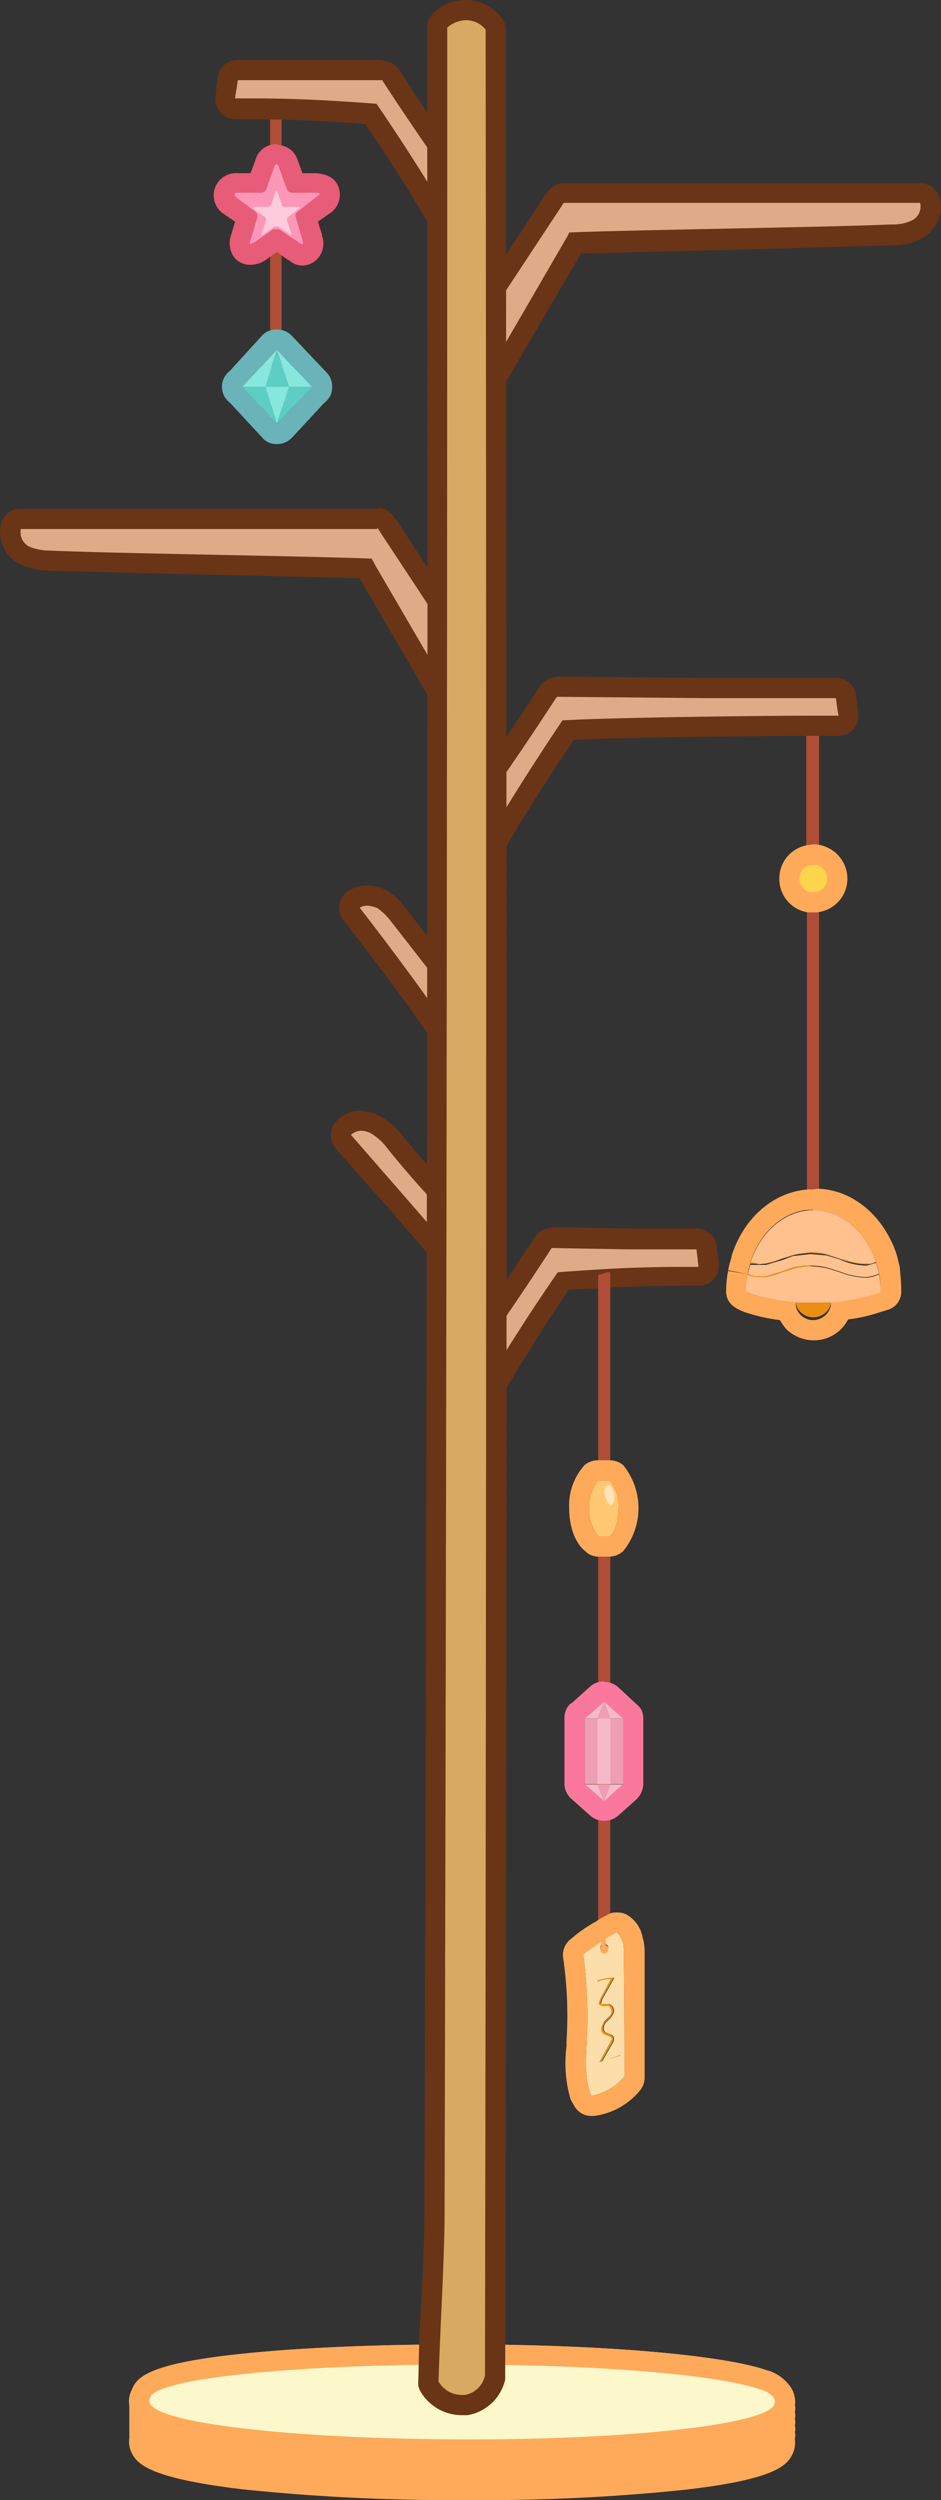 <svg xmlns="http://www.w3.org/2000/svg" viewBox="0 0 139.7 371"><rect x="0" y="0" width="139.7" height="371" fill="#333333" stroke="none"/><g id="Layer_2" data-name="Layer 2"><g id="Layer_1-2" data-name="Layer 1"><path d="M40.2,13.1h-.1V52.5h1.7V13.7a3.5,3.5,0,0,1-1.3-.5h-.3" style="fill:#b04d36"/><path d="M44.9,37.9a2.2,2.2,0,0,1-1.2-.5l-2.6-1.8-2.6,1.7a1.7,1.7,0,0,1-1.3.5,1.6,1.6,0,0,1-1.3-.6,2.2,2.2,0,0,1-.2-1.9l.9-2.9-2.4-1.8a2,2,0,0,1-.8-2.1,2,2,0,0,1,2-1.3h2.9l1-2.9a1.8,1.8,0,0,1,3.5,0l1,2.8h3a2,2,0,0,1,2.1,1.2,2,2,0,0,1-1,2.1l-2.4,1.9.8,2.8a2,2,0,0,1-.2,2.1,1.6,1.6,0,0,1-1.2.6Z" style="fill:#fc97b8;fill-rule:evenodd"/><path d="M41.1,24.4c.1,0,.2.1.3.4l1.2,3.3a.8.8,0,0,0,.7.5h3.4c1,0,.9.2.3.6l-2.8,2.2a.7.7,0,0,0-.3.8l1,3.4c.1.5.1.7,0,.7l-.5-.3-3-2h-.8l-2.9,2-.5.2c-.1,0-.2-.2,0-.6l1-3.3a1,1,0,0,0-.3-.9l-2.8-2.1c-.4-.4-.4-.7.3-.7h3.4a.9.9,0,0,0,.8-.7l1.1-3.1c.1-.3.2-.4.4-.4m0-3a3.2,3.2,0,0,0-3.2,2.4l-.7,1.9H35.3a3.3,3.3,0,0,0-2,6.1l1.6,1.1-.6,2a3.6,3.6,0,0,0,.4,3.2,3,3,0,0,0,2.5,1.2,4.1,4.1,0,0,0,2.2-.7l1.7-1.2,1.7,1.2h.1a2.9,2.9,0,0,0,2,.8,3.1,3.1,0,0,0,2.4-1.2,3.3,3.3,0,0,0,.5-3.2v-.2l-.6-1.9,1.7-1.2a3.3,3.3,0,0,0,1.4-3.8c-.3-1-1.2-2.1-3.5-2.2H44.9l-.7-1.9a3.2,3.2,0,0,0-3.1-2.3Z" style="fill:#e75c78"/><path d="M40.9,28.5l-.6,1.8a1,1,0,0,1-.5.4H38c-.4,0-.5.2-.2.4l1.5,1.1a.8.8,0,0,1,.2.5l-.6,1.9c-.1.3,0,.4.3.1l1.6-1.1h.5l1.6,1.1c.3.2.4.4.3-.2l-.6-1.8c0-.2,0-.4.2-.5L44.3,31c.3-.2.4-.3-.1-.3H42.3c-.2,0-.4-.1-.4-.2l-.7-1.9C41.1,28.2,41,28.3,40.9,28.5Z" style="fill:#fff;fill-rule:evenodd;opacity:0.5"/><path d="M41.1,51.9l5.2,5.5H36l5.1-5.5m0-3h0a2.9,2.9,0,0,0-2.2.9l-5.1,5.6a2.9,2.9,0,0,0-.6,3.2A3.1,3.1,0,0,0,36,60.4H46.3a3.1,3.1,0,0,0,2.8-1.8,3.3,3.3,0,0,0-.6-3.3l-5.2-5.5a3.1,3.1,0,0,0-2.2-.9Z" style="fill:#6ab3b9"/><path d="M46.3,57.4h0m0,0-5.2,5.5L36,57.4H46.3m0-3H36a3.1,3.1,0,0,0-2.8,1.8,2.9,2.9,0,0,0,.6,3.2l5.1,5.5a2.7,2.7,0,0,0,2.2,1h0a3.1,3.1,0,0,0,2.2-.9l5.1-5.5a2.7,2.7,0,0,0,.9-2.1,2.9,2.9,0,0,0-3-3Zm0,6Z" style="fill:#6ab3b9"/><polygon points="41.1 51.9 46.3 57.4 42.9 57.4 41.1 51.9" style="fill:#87e7de;fill-rule:evenodd"/><polygon points="41.1 51.9 39.4 57.4 42.9 57.4 41.1 51.9" style="fill:#5ecdc3;fill-rule:evenodd"/><polygon points="41.1 51.9 36 57.4 39.4 57.4 41.1 51.9" style="fill:#87e7de;fill-rule:evenodd"/><polygon points="41.1 62.9 46.3 57.4 42.9 57.4 41.1 62.9" style="fill:#5ecdc3;fill-rule:evenodd"/><polygon points="41.1 62.9 39.4 57.4 42.9 57.4 41.1 62.9" style="fill:#87e7de;fill-rule:evenodd"/><polygon points="41.1 62.9 36 57.4 39.4 57.4 41.1 62.9" style="fill:#5ecdc3;fill-rule:evenodd"/><path d="M119.8,134v45.6h1.8V134h-1.9m0-26.4V127h1.9V107.6h-1.9" style="fill:#b04d36"/><path d="M120.7,126.9h-.6a3.5,3.5,0,0,0-2.9,3.5,3.5,3.5,0,0,0,2.9,3.5h.8a3.5,3.5,0,0,0,3.4-3.5,3.6,3.6,0,0,0-3.4-3.6h-.2" style="fill:#fcd54d;stroke:#ffaa5a;stroke-linecap:round;stroke-linejoin:round;stroke-width:3px"/><path d="M123.4,193.3h-5.3a2.7,2.7,0,0,0,5.3,0v-.2" style="fill:#eb8f14"/><path d="M120.7,179.6h.4c4.1.2,7.5,3.3,8.9,7.7h.1c.1.5.3,1.1.4,1.6h0a12.3,12.3,0,0,1,.2,2.7l-1.3.4a39.7,39.7,0,0,1-6,1.1v.2a2.7,2.7,0,0,1-2.7,2.6h0a2.6,2.6,0,0,1-2.6-2.6h0a34.5,34.5,0,0,1-5.6-1l-1.8-.6a10.1,10.1,0,0,1,.3-2.5v-.2a8.3,8.3,0,0,1,.4-1.5v-.2c1.4-4.4,4.9-7.6,8.9-7.8h.4m0-3h-.6c-5.2.3-9.7,4.2-11.5,9.9v.2a13.3,13.3,0,0,0-.5,1.9h0l3,.6-3-.5a15.3,15.3,0,0,0-.3,3c0,2.1,1.8,2.7,2.7,3.1l1.3.4a28.3,28.3,0,0,0,4,.8,7.1,7.1,0,0,0,1,1.4,5.9,5.9,0,0,0,4,1.6,5.7,5.7,0,0,0,5.1-3.1,24.2,24.2,0,0,0,4.5-1l1.3-.4a2.8,2.8,0,0,0,2.1-2.8c0-1.1-.1-2.2-.2-3.2v-.2c-.1-.6-.3-1.2-.4-1.8a.4.4,0,0,1-.1-.3c-1.9-5.6-6.4-9.5-11.6-9.7Z" style="fill:#ffaa5a"/><path d="M130.5,189.1a4.1,4.1,0,0,1-1.8.5h-.4a11.7,11.7,0,0,1-3.6-.8l-2-.6-2.4-.3a12.7,12.7,0,0,0-2.6.4l-1.6.5a10.9,10.9,0,0,1-2.4.7h-1a4.7,4.7,0,0,1-1.7-.3,10.1,10.1,0,0,0-.3,2.5l1.8.6a34.5,34.5,0,0,0,5.6,1h5.3a39.7,39.7,0,0,0,6-1.1l1.3-.4A12.3,12.3,0,0,0,130.5,189.1Z" style="fill:#ffc18e"/><path d="M113.7,189.4l2.3-.7,1.7-.6a10.9,10.9,0,0,1,2.6-.3,10.1,10.1,0,0,1,2.5.3l1.9.6a11.7,11.7,0,0,0,3.6.8h.4a6.1,6.1,0,0,0,1.8-.5c-.1-.5-.3-1.1-.4-1.6l-1.4.4h-.4a9.5,9.5,0,0,1-3.6-.9l-2-.6-2.4-.2-2.6.3-1.6.6-2.4.7h-2.3a8.3,8.3,0,0,0-.4,1.5,3.3,3.3,0,0,0,1.7.4Z" style="fill:#ffc18e"/><path d="M113.7,187.5a10.1,10.1,0,0,0,2.3-.7l1.7-.5a7.5,7.5,0,0,1,2.6-.4,10.1,10.1,0,0,1,2.5.3l1.9.6a11.7,11.7,0,0,0,3.6.8h.4a3.1,3.1,0,0,0,1.3-.3c-1.4-4.4-4.8-7.5-8.9-7.7h-.8c-4,.2-7.5,3.4-8.9,7.8l1.3.2Z" style="fill:#ffc18e"/><path d="M120.3,185.9a7.5,7.5,0,0,0-2.6.4l-1.7.5a10.1,10.1,0,0,1-2.3.7h-1l-1.3-.2h0v.2h2.3l2.4-.7,1.6-.6,2.6-.3,2.4.2,2,.6a9.5,9.5,0,0,0,3.6.9h.4l1.4-.4H130a3.1,3.1,0,0,1-1.3.3h-.4a11.7,11.7,0,0,1-3.6-.8l-1.9-.6a10.1,10.1,0,0,0-2.5-.3" style="fill:#eb8f14"/><path d="M120.3,187.8a10.9,10.9,0,0,0-2.6.3l-1.7.6-2.3.7h-1a3.3,3.3,0,0,1-1.7-.4h0v.2h0a4.7,4.7,0,0,0,1.7.3h1a10.9,10.9,0,0,0,2.4-.7l1.6-.5a12.7,12.7,0,0,1,2.6-.4l2.4.3,2,.6a11.7,11.7,0,0,0,3.6.8h.4a4.1,4.1,0,0,0,1.8-.5h0a6.1,6.1,0,0,1-1.8.5h-.4a11.7,11.7,0,0,1-3.6-.8l-1.9-.6a10.1,10.1,0,0,0-2.5-.3" style="fill:#eb8f14"/><path d="M120.3,185.9a7.5,7.5,0,0,0-2.6.4l-1.7.5a10.1,10.1,0,0,1-2.3.7h-1l-1.3-.2h0v.2h2.3l2.4-.7,1.6-.6,2.6-.3,2.4.2,2,.6a9.5,9.5,0,0,0,3.6.9h.4l1.4-.4H130a3.1,3.1,0,0,1-1.3.3h-.4a11.7,11.7,0,0,1-3.6-.8l-1.9-.6a10.1,10.1,0,0,0-2.5-.3" style="fill:#eb8f14"/><path d="M120.3,187.8a10.9,10.9,0,0,0-2.6.3l-1.7.6-2.3.7h-1a3.3,3.3,0,0,1-1.7-.4h0v.2h0a4.7,4.7,0,0,0,1.7.3h1a10.9,10.9,0,0,0,2.4-.7l1.6-.5a12.7,12.7,0,0,1,2.6-.4l2.4.3,2,.6a11.7,11.7,0,0,0,3.6.8h.4a4.1,4.1,0,0,0,1.8-.5h0a6.1,6.1,0,0,1-1.8.5h-.4a11.7,11.7,0,0,1-3.6-.8l-1.9-.6a10.1,10.1,0,0,0-2.5-.3" style="fill:#eb8f14"/><path d="M118,361.9a1.7,1.7,0,0,0,0-1,1.7,1.7,0,0,0,0-1,1.7,1.7,0,0,0,0-1,1.7,1.7,0,0,0,0-1,1.7,1.7,0,0,0,0-1,3.9,3.9,0,0,0-.8-2.9,6.4,6.4,0,0,0-3.1-2.2H114c-6.3-2.3-24.5-3.9-45.4-3.9h-.8c-12,0-23.4.5-32,1.4-13.2,1.4-15.5,3.3-16.2,5.3a3.4,3.4,0,0,0-.4,2.2v5a3.7,3.7,0,0,0,.4,2.3c.9,1.7,3,3.7,16.4,5.3A300.4,300.4,0,0,0,68.6,371h.8a291.2,291.2,0,0,0,32-1.5c13.3-1.5,15.3-3.5,16.2-5.2A4.1,4.1,0,0,0,118,361.9Z" style="fill:#ffaa5a"/><path d="M68.6,363.5c-4.6,0-44.7-.3-47.6-6.1a2.4,2.4,0,0,1-.1-2.2c.4-1.1,1.6-3,15.1-4.4,8.5-.9,19.9-1.4,31.8-1.4h.8c20.7,0,38.7,1.5,44.8,3.8h.2a4.6,4.6,0,0,1,2.4,1.7,2.6,2.6,0,0,1,.3,2.7c-2.9,5.7-42.4,5.9-46.9,5.9Z" style="fill:#fcf8cb"/><path d="M67.8,350.9h.8c20.9,0,38.5,1.6,44.3,3.7h.1a4.2,4.2,0,0,1,1.8,1.1,1.1,1.1,0,0,1,.1,1.2c-1.4,2.8-20.3,5.1-45.5,5.1h-.8c-25.6-.1-44.9-2.4-46.3-5.3a.8.8,0,0,1,0-.9c.8-2.8,20.8-4.9,45.5-4.9m0-3c-12,0-23.4.5-32,1.4-13.2,1.4-15.5,3.3-16.2,5.3a3.6,3.6,0,0,0,0,3.5c.9,1.7,3,3.7,16.4,5.3A300.4,300.4,0,0,0,68.6,365h.8a291.2,291.2,0,0,0,32-1.5c13.3-1.5,15.3-3.5,16.2-5.2a4,4,0,0,0-.4-4.3,6.4,6.4,0,0,0-3.1-2.2H114c-6.3-2.3-24.5-3.9-45.4-3.9Z" style="fill:#ffaa5a"/><path d="M71.5,58.5h-.4A1.5,1.5,0,0,1,70,57c-.1-2.6-.1-5.4-.4-7.7a3.6,3.6,0,0,1,.2-1L82,30a3.5,3.5,0,0,1,.5-.8l.2-.2h.1a1.1,1.1,0,0,1,.9-.4h52.9a1.4,1.4,0,0,1,1.4,1,3.8,3.8,0,0,1-1.9,4.4,7.3,7.3,0,0,1-3.7.8l-24.5.7-22.5.5L72.8,57.8A1.7,1.7,0,0,1,71.5,58.5Z" style="fill:#ddab88"/><path d="M83.7,30.1h52.9a2.3,2.3,0,0,1-1.2,2.6,6.4,6.4,0,0,1-3.1.6c-8,.4-38,.8-47.8,1.2a5.9,5.9,0,0,1-.4.8L71.5,57c-.1-2.8-.1-5.5-.4-7.8L83.3,30.7l.3-.5h.1m0-3a2.8,2.8,0,0,0-2.4,1.3,3.1,3.1,0,0,0-.7.9l-2.9,4.5L68.6,47.5a2.9,2.9,0,0,0-.5,2c.3,2.2.3,4.9.4,7.6a2.9,2.9,0,0,0,2.2,2.8h.8a3,3,0,0,0,2.6-1.5L85.8,38.4l.5-.8,21.6-.5,24.6-.7a8.1,8.1,0,0,0,4.3-1,5.3,5.3,0,0,0,2.7-6.1,3,3,0,0,0-2.9-2.1H83.7Z" style="fill:#6a3417"/><path d="M68.7,37.3a1.6,1.6,0,0,1-1.3-.8c-3.8-6.6-7.9-13.2-12.3-19.7-5.9-.4-11-.7-17.9-.7H34.9a1.4,1.4,0,0,1-1.1-.6,1.5,1.5,0,0,1-.4-1.1l.4-2.7a1.5,1.5,0,0,1,1.5-1.3H57.2a1.6,1.6,0,0,1,.8.6c3.9,6,7.9,11.9,12.1,17.6a1.5,1.5,0,0,1,.1,1.7c-.7,1.1-.4,3.1,0,5.1a1.6,1.6,0,0,1-1,1.7Z" style="fill:#ddab88"/><path d="M56.8,12c3.9,6,7.9,11.8,12.1,17.6-1,1.6-.6,3.9-.2,6.2-4-7-8.3-13.8-12.8-20.4-6.7-.5-11.9-.8-18.7-.8H34.9c.1-.9.3-1.8.4-2.7H56.8m0-3H35.3a3,3,0,0,0-3,2.6h0L32,14.3a2.8,2.8,0,0,0,.7,2.3,2.9,2.9,0,0,0,2.2,1.1h2.3c6.6,0,11.5.3,17,.7,4.3,6.2,8.2,12.6,11.9,19a3,3,0,0,0,2.6,1.5l1-.2a2.9,2.9,0,0,0,1.9-3.3c-.2-1.3-.5-3.5-.2-4.1a2.9,2.9,0,0,0-.1-3.3c-4.1-5.7-8.2-11.6-12-17.6A3.1,3.1,0,0,0,56.8,9Z" style="fill:#6a3417"/><path d="M68.2,106.8a1.6,1.6,0,0,1-1.3-.8L54.3,84.4l-22.5-.6L7.3,83.2a8.5,8.5,0,0,1-3.7-.8A3.8,3.8,0,0,1,1.7,78a1.4,1.4,0,0,1,1.4-1H56a1.3,1.3,0,0,1,1.2.6h0a1.8,1.8,0,0,1,.5.8L69.9,96.6a3.6,3.6,0,0,1,.2,1c-.3,2.2-.3,5-.4,7.7a1.4,1.4,0,0,1-1.1,1.4Z" style="fill:#ddab88"/><path d="M56,78.4h.1l.3.5L68.6,97.4c-.3,2.3-.3,5.1-.4,7.9L55.6,83.7c-.1-.3-.3-.5-.4-.8-9.8-.4-39.8-.8-47.8-1.2a7.8,7.8,0,0,1-3.1-.6,2.4,2.4,0,0,1-1.2-2.6H56m0-3H3.1a3,3,0,0,0-2.9,2,5.4,5.4,0,0,0,2.7,6.2,10.6,10.6,0,0,0,4.3,1l24.6.6,21.6.5.5.9,11.7,20.1a3.2,3.2,0,0,0,2.6,1.5H69a3,3,0,0,0,2.2-2.9c.1-2.6.1-5.4.4-7.5a2.9,2.9,0,0,0-.5-2L62,82l-2.9-4.5-.7-.9A2.7,2.7,0,0,0,56,75.4Z" style="fill:#6a3417"/><path d="M70.7,128.7h-.5a1.4,1.4,0,0,1-1-1.6c.4-2,.7-4.1,0-5.1a1.5,1.5,0,0,1,.1-1.7c4.2-5.7,8.2-11.6,12.1-17.6a1.4,1.4,0,0,1,1.2-.7h.2l22.1.2h19.2a1.4,1.4,0,0,1,1.5,1.3l.3,2.6a1.2,1.2,0,0,1-.3,1.2,1.6,1.6,0,0,1-1.1.5h-2.9c-9.7,0-29.9.2-37.3.7-4.4,6.5-8.5,13.1-12.3,19.7A1.7,1.7,0,0,1,70.7,128.7Z" style="fill:#ddab88"/><path d="M82.7,103.4l22.2.2h19.2c.1.8.2,1.7.4,2.6h-2.9c-10,0-31.4.3-38.1.7-4.5,6.7-8.8,13.5-12.8,20.4.4-2.3.8-4.6-.2-6.1,4.2-5.8,8.2-11.7,12.1-17.7h.1m-.1-3a3,3,0,0,0-2.5,1.4c-3.8,5.9-7.9,11.8-12,17.5a3,3,0,0,0-.1,3.4c.3.6,0,2.7-.2,4a2.8,2.8,0,0,0,1.9,3.3,1.8,1.8,0,0,0,1,.2,2.8,2.8,0,0,0,2.6-1.5c3.6-6.3,7.6-12.7,11.9-19,7.8-.4,27-.6,36.4-.6h2.9a3.2,3.2,0,0,0,2.2-1,2.9,2.9,0,0,0,.7-2.4l-.3-2.6a3,3,0,0,0-3-2.6H104.9l-22.1-.2h-.2Z" style="fill:#6a3417"/><path d="M67.3,155.2a1.6,1.6,0,0,1-1.2-.6c-4.4-6.5-9.1-12.8-13.9-19a1.1,1.1,0,0,1-.3-1.1,1.3,1.3,0,0,1,.6-1,3.6,3.6,0,0,1,2-.6,4.6,4.6,0,0,1,2.3.6,9.6,9.6,0,0,1,2.5,2.4l9.6,12.3a1.5,1.5,0,0,1,.3,1.3,16.4,16.4,0,0,0-.4,4.2,1.5,1.5,0,0,1-1,1.4Z" style="fill:#ddab88"/><path d="M54.5,134.4a4.2,4.2,0,0,1,1.6.4,9.5,9.5,0,0,1,2,2l9.6,12.3a20.8,20.8,0,0,0-.4,4.6c-4.4-6.5-9.1-12.8-13.9-19a2,2,0,0,1,1.1-.3m0-3a5.4,5.4,0,0,0-2.8.8,3,3,0,0,0-1.3,2,3.4,3.4,0,0,0,.6,2.4c4.8,6.1,9.5,12.4,13.9,18.8a2.9,2.9,0,0,0,2.4,1.3h.9a2.9,2.9,0,0,0,2.1-2.9,14,14,0,0,1,.4-3.9,2.8,2.8,0,0,0-.6-2.5L60.4,135a10.6,10.6,0,0,0-2.8-2.8,6.8,6.8,0,0,0-3.1-.8Z" style="fill:#6a3417"/><path d="M70,210.5h-.5a1.4,1.4,0,0,1-1-1.6c.3-2,.7-4.1,0-5.1a1.5,1.5,0,0,1,.1-1.7c4.1-5.7,8.2-11.6,12-17.6a1.7,1.7,0,0,1,1.3-.7H82l11.3.2h10.1a1.5,1.5,0,0,1,1.5,1.3l.3,2.6a1.6,1.6,0,0,1-.3,1.2,1.7,1.7,0,0,1-1.2.5h-2.3c-6.8,0-11.9.3-17.8.7-4.4,6.5-8.5,13.1-12.3,19.7A1.5,1.5,0,0,1,70,210.5Z" style="fill:#ddab88"/><path d="M82,185.2l11.3.2h10.1l.3,2.6h-2.3c-6.8,0-11.9.3-18.6.8C78.3,195.3,74,202.1,70,209c.4-2.3.7-4.6-.2-6.1,4.2-5.8,8.2-11.7,12.1-17.7H82m-.1-3a2.9,2.9,0,0,0-2.5,1.4c-3.9,5.9-7.9,11.8-12,17.5a3,3,0,0,0-.2,3.4c.4.6,0,2.7-.2,4a3.1,3.1,0,0,0,2,3.4h1a3,3,0,0,0,2.6-1.5c3.6-6.3,7.6-12.7,11.8-19,5.6-.3,10.5-.6,17-.6h2.3a2.9,2.9,0,0,0,2.3-1,3.3,3.3,0,0,0,.7-2.4l-.3-2.5h0a3,3,0,0,0-3-2.6H93.3l-11.2-.2h-.2Z" style="fill:#6a3417"/><path d="M67.6,187.7a1.6,1.6,0,0,1-1.1-.5L51,169.4a1.4,1.4,0,0,1,.1-2.1,4,4,0,0,1,2.6-1,3.9,3.9,0,0,1,2.1.6,7.6,7.6,0,0,1,2.8,2.5,145.9,145.9,0,0,0,10.5,11.7,1.7,1.7,0,0,1,.4,1.2c-.1.7-.1,1.3-.2,2a14.9,14.9,0,0,1-.2,2.1,1.3,1.3,0,0,1-1,1.2Z" style="fill:#ddab88"/><path d="M53.7,167.8a3.3,3.3,0,0,1,1.4.4,8.4,8.4,0,0,1,2.4,2.2A145.9,145.9,0,0,0,68,182.1c-.2,1.4-.2,2.7-.4,4.1L52.1,168.4a2.3,2.3,0,0,1,1.6-.6m0-3a5.1,5.1,0,0,0-3.6,1.4,3.1,3.1,0,0,0-.3,4.2l7.8,8.8,7.8,9a3.2,3.2,0,0,0,2.2,1h.9a3,3,0,0,0,2.1-2.5,18,18,0,0,0,.2-2.2,11.1,11.1,0,0,1,.2-1.9,3,3,0,0,0-.9-2.5c-3.5-3.6-7-7.5-10.3-11.5a9.5,9.5,0,0,0-3.3-2.9,5.7,5.7,0,0,0-2.8-.8Z" style="fill:#6a3417"/><path d="M68.5,356.9a5.5,5.5,0,0,1-4.7-2.7,1.1,1.1,0,0,1-.2-.8c.1-3.9.3-7.7.4-11.3.3-5.1.5-10,.5-13.6.3-105.9.6-215.4.4-324.4a1.2,1.2,0,0,1,.5-1,5.1,5.1,0,0,1,3.8-1.6,4.8,4.8,0,0,1,4.1,2,1.4,1.4,0,0,1,.3.9c.1,114.1.2,232.1-.1,348.1v.3a5.2,5.2,0,0,1-4.3,4.1Z" style="fill:#d8a960"/><path d="M69.2,3a3.7,3.7,0,0,1,2.9,1.4q.2,174-.1,348.1a3.7,3.7,0,0,1-3,2.9h-.5a4,4,0,0,1-3.4-2c.3-9.3.9-18.6.9-24.9q.4-162.1.4-324.4A4.3,4.3,0,0,1,69.2,3m0-3h0a6.6,6.6,0,0,0-4.9,2,2.9,2.9,0,0,0-.9,2.1c.2,108.9-.1,218.4-.4,324.4,0,3.6-.2,8.4-.5,13.5s-.3,7.5-.4,11.4a2.4,2.4,0,0,0,.4,1.6,7.1,7.1,0,0,0,6,3.4h.9a6.9,6.9,0,0,0,5.6-5.3v-.6c.3-116,.2-233.9.1-348h0a2.8,2.8,0,0,0-.6-1.8A6.7,6.7,0,0,0,69.2,0Z" style="fill:#6a3417"/><path d="M90.4,188.7c0,.1-.1.1-.2.1l-1.4.4V290h1.8V188.8h-.2" style="fill:#b04d36"/><polygon points="89.7 252.5 86.8 255 88.7 255 89.7 252.5" style="fill:#f6b9c9;fill-rule:evenodd"/><polygon points="89.7 252.5 90.6 255 88.7 255 89.7 252.5" style="fill:#ee9fb4;fill-rule:evenodd"/><polygon points="89.7 252.5 92.5 255 90.6 255 89.7 252.5" style="fill:#f6b9c9;fill-rule:evenodd"/><rect x="86.8" y="255" width="5.8" height="9.75" style="fill:#ee9fb4"/><rect x="88.7" y="255" width="1.9" height="9.75" style="fill:#f6b9c9"/><polygon points="89.7 267.3 86.8 264.8 88.7 264.8 89.7 267.3" style="fill:#f6b9c9;fill-rule:evenodd"/><polygon points="89.7 267.3 90.6 264.8 88.7 264.8 89.7 267.3" style="fill:#ee9fb4;fill-rule:evenodd"/><polygon points="89.7 267.3 92.5 264.8 90.6 264.8 89.7 267.3" style="fill:#f6b9c9;fill-rule:evenodd"/><path d="M89.7,252.5l2.8,2.5h0v9.8h0l-2.8,2.5-2.9-2.5h0V255h0l2.9-2.5m2.8,12.3h0m-2.8-15.3a3.1,3.1,0,0,0-2,.7l-2.9,2.6h-.1a2.9,2.9,0,0,0-.9,2.1v9.8a3,3,0,0,0,1.1,2.3l2.8,2.5a3.2,3.2,0,0,0,4,0l2.8-2.5a3.3,3.3,0,0,0,1-2.3h0V255h0a2.8,2.8,0,0,0-.3-1.3,2.7,2.7,0,0,0-.7-.8l-2.8-2.6a3.1,3.1,0,0,0-2-.7Z" style="fill:#fa789e"/><path d="M91.8,223.8c0,1.9-.5,3.5-1.3,4.2H88.9a5.8,5.8,0,0,1-1.4-4.2,6.2,6.2,0,0,1,1.3-4.1h1.7A5.8,5.8,0,0,1,91.8,223.8Z" style="fill:#ffc873;fill-rule:evenodd"/><path d="M91.2,221.7c.1.8-.1,1.5-.4,1.6s-.8-.5-1-1.3,0-1.5.4-1.6S91,220.9,91.2,221.7Z" style="fill:#fff;fill-rule:evenodd;opacity:0.5"/><path d="M90.5,219.7a5.8,5.8,0,0,1,1.3,4.1c0,1.9-.5,3.5-1.3,4.2H88.9a5.8,5.8,0,0,1-1.4-4.2,6.2,6.2,0,0,1,1.3-4.1h1.7m0-3H88.8a3.1,3.1,0,0,0-2,.7,8.9,8.9,0,0,0-2.3,6.4c0,2.8.9,5.2,2.4,6.4a2.8,2.8,0,0,0,2,.8h1.6a3.2,3.2,0,0,0,2-.8,10.1,10.1,0,0,0,0-12.8,3.1,3.1,0,0,0-2-.7Z" style="fill:#ffaa5a"/><path d="M88.8,294.1v-.2a6.5,6.5,0,0,1,2-.4h.4l-1.8,3.2c-.1.3-.2.6-.1.7h1.1c.2,0,.4.2.6.4a1.1,1.1,0,0,1,0,1.1,2.4,2.4,0,0,1-.6.8l-.5.5c-.3.4-.4,1.1,0,1.4l.5.2c.3.1.6.2.7.5a1.1,1.1,0,0,1-.1.8l-1.6,2.8,2.7-.9h.1L89,306l1.7-3.1c.1-.2.3-.4.2-.6s-.3-.3-.6-.4-.4-.1-.6-.3-.4-1.1,0-1.6l.5-.5a2.4,2.4,0,0,0,.6-.8.9.9,0,0,0-.1-.9c0-.2-.2-.3-.4-.3h-.8l-.4-.2c-.2-.1-.1-.4.1-.8l1.6-3h-.1a4.1,4.1,0,0,0-1.9.4m2.7-7.3-1.6.9v1a.5.5,0,0,1,.4.6.6.6,0,0,1-.6.6h0a.6.6,0,0,1-.6-.6.8.8,0,0,1,.2-.5v-.7L86.6,290a70.7,70.7,0,0,1,.5,13c-.1,2.6-.3,5.2.5,7.5l.2.5a8,8,0,0,0,4.9-2.9c0-6,0-12.1-.1-18.1a9.1,9.1,0,0,0-.1-1.7c-.2-.5-.5-1.3-1-1.5" style="fill:#fcdeaa"/><path d="M90.7,293.5a6.5,6.5,0,0,0-2,.4v.2a4.1,4.1,0,0,1,1.9-.4h.1l-1.6,3c-.2.4-.3.7-.1.8l.4.2h.8c.2,0,.4.1.4.3a.9.9,0,0,1,.1.9,2.4,2.4,0,0,1-.6.8l-.5.5c-.4.5-.5,1.3,0,1.6s.4.2.6.3.5.1.6.4-.1.4-.2.6L89,306l3.1-1H92l-2.7.9,1.6-2.8a1.1,1.1,0,0,0,.1-.8c-.1-.3-.4-.4-.7-.5l-.5-.2c-.4-.3-.3-1,0-1.4l.5-.5a2.4,2.4,0,0,0,.6-.8,1.1,1.1,0,0,0,0-1.1c-.2-.2-.4-.4-.6-.4H89.2c-.1-.1,0-.4.1-.7l1.8-3.2h-.4" style="fill:#eb8f14"/><path d="M91.5,286.8c.5.2.8,1,1,1.5a9.1,9.1,0,0,1,.1,1.7c.1,6,.1,12.1.1,18.1a8,8,0,0,1-4.9,2.9l-.2-.5c-.8-2.3-.6-4.9-.5-7.5a70.7,70.7,0,0,0-.5-13l2.7-1.9v.7a.8.8,0,0,0-.2.5.6.6,0,0,0,.6.6h0a.6.6,0,0,0,.6-.6.5.5,0,0,0-.4-.6v-1l1.6-.9m0-3a2.3,2.3,0,0,0-1.4.4,9.5,9.5,0,0,0-1.7,1l-.4.2-.3.2a19.4,19.4,0,0,0-2.9,2.1,3,3,0,0,0-1.2,2.8,58.7,58.7,0,0,1,.5,12.4v.8a19.1,19.1,0,0,0,.6,7.8l.2.4.3.5a2.9,2.9,0,0,0,2.6,1.6h.4a10.6,10.6,0,0,0,6.9-3.9,3.1,3.1,0,0,0,.6-1.9V289.9a7.5,7.5,0,0,0-.3-2.4,4.9,4.9,0,0,0-2.4-3.4,3.2,3.2,0,0,0-1.4-.3Z" style="fill:#ffaa5a"/></g></g></svg>